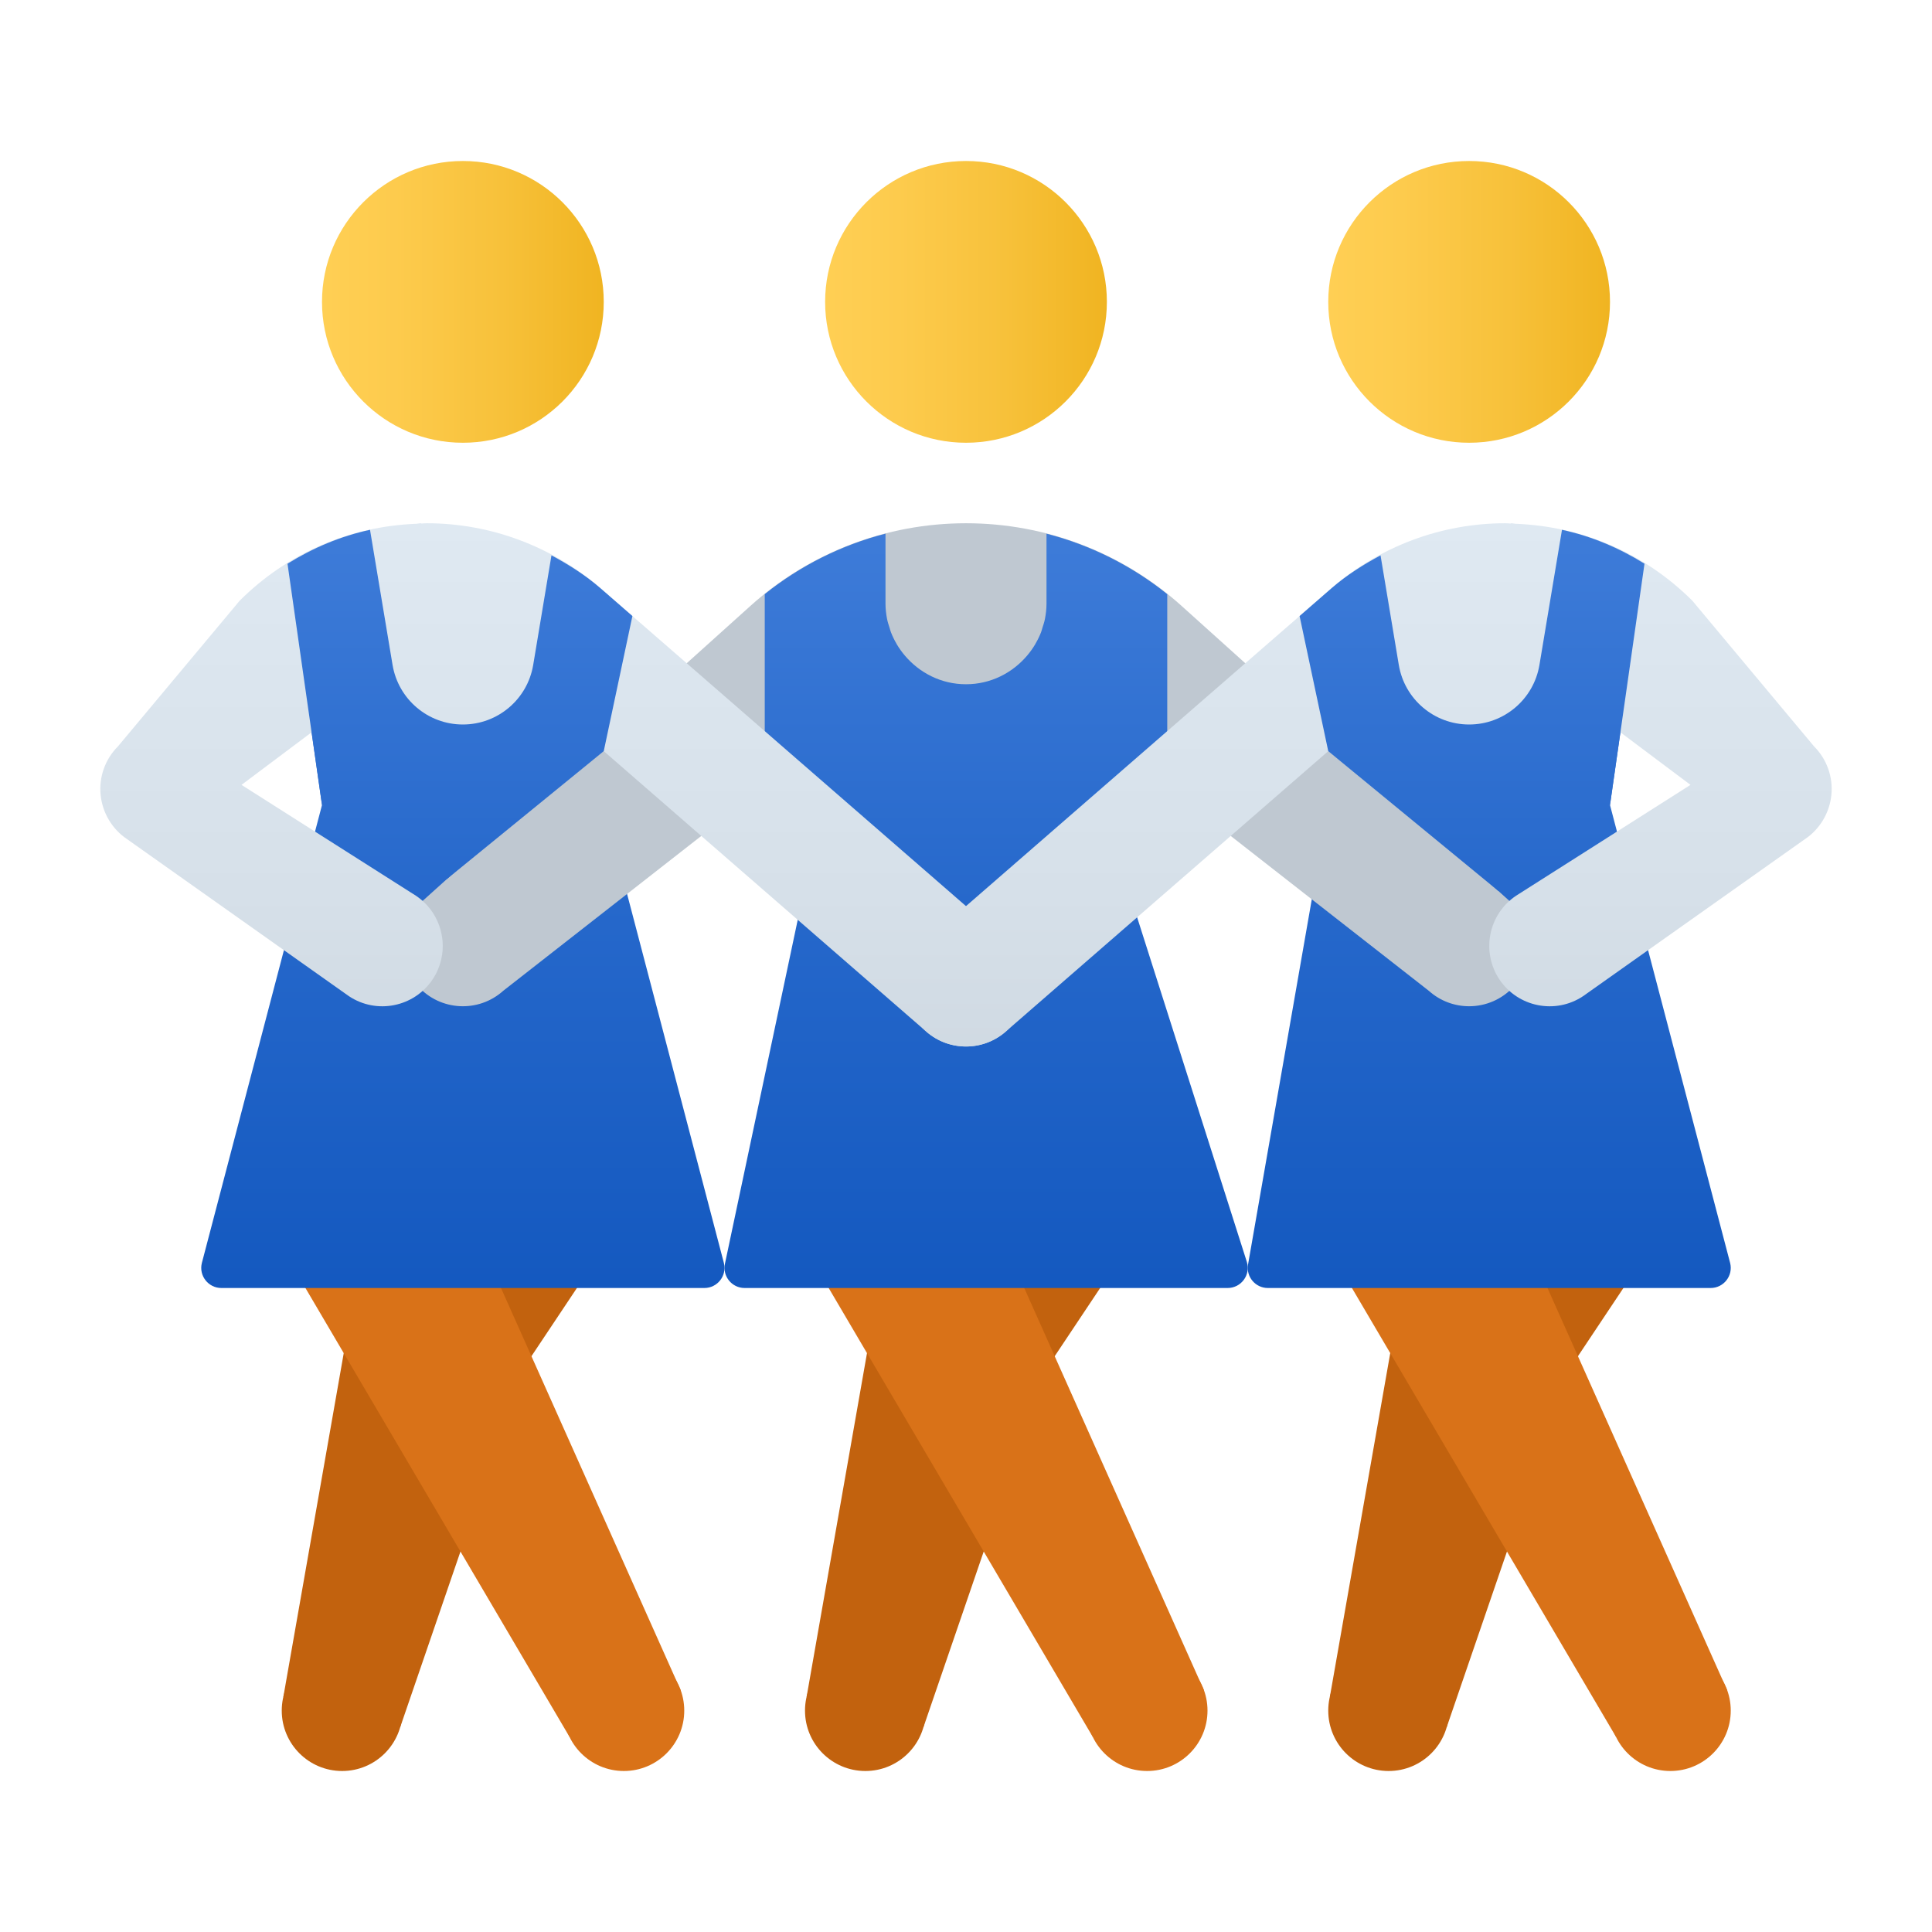 <svg xmlns="http://www.w3.org/2000/svg" viewBox="0 0 48 48"><circle cx="21.5" cy="42.5" r="1.5" fill="#c2620e"/><polygon fill="#c2620e" points="20.04,42.157 22,31 28,31 26,34 22.941,42.917"/><circle cx="34.5" cy="42.5" r="1.5" fill="#c2620e"/><polygon fill="#c2620e" points="33.04,42.157 35,31 41,31 39,34 35.941,42.917"/><circle cx="8.5" cy="42.5" r="1.5" fill="#c2620e"/><polygon fill="#c2620e" points="7.04,42.157 9,31 15,31 13,34 9.941,42.917"/><circle cx="28.5" cy="42.5" r="1.5" fill="#d97218"/><polygon fill="#d97218" points="27.146,43.146 20,31 25,31 29.914,42"/><circle cx="41.5" cy="42.5" r="1.5" fill="#d97218"/><polygon fill="#d97218" points="40.146,43.146 33,31 38,31 42.914,42"/><circle cx="15.5" cy="42.5" r="1.5" fill="#d97218"/><polygon fill="#d97218" points="14.146,43.146 7,31 12,31 16.914,42"/><rect width="4" height="4" x="22" y="14" fill="#bdbdbd"/><linearGradient id="DKhZjI_d1jD6BiIJmzP0Ia" x1="24.5" x2="24.5" y1="11.598" y2="38.923" gradientUnits="userSpaceOnUse"><stop offset=".002" stop-color="#427fdb"/><stop offset=".397" stop-color="#2668cb"/><stop offset=".763" stop-color="#1358bf"/><stop offset="1" stop-color="#0c52bb"/></linearGradient><path fill="url(#DKhZjI_d1jD6BiIJmzP0Ia)" d="M30.979,31.356L28,22h-8l-1.99,9.402C17.948,31.711,18.184,32,18.5,32h12	C30.835,32,31.075,31.677,30.979,31.356z"/><linearGradient id="DKhZjI_d1jD6BiIJmzP0Ib" x1="11.5" x2="11.5" y1="11.598" y2="38.923" gradientUnits="userSpaceOnUse"><stop offset=".002" stop-color="#427fdb"/><stop offset=".397" stop-color="#2668cb"/><stop offset=".763" stop-color="#1358bf"/><stop offset="1" stop-color="#0c52bb"/></linearGradient><path fill="url(#DKhZjI_d1jD6BiIJmzP0Ib)" d="M17.985,31.379L15,20v-4c0.258-1.807-1.633-2-3.459-2h-1.95c-1.347,0-2.293,1.091-2.102,2.424	L8,20L5.015,31.379C4.936,31.694,5.175,32,5.5,32h12C17.825,32,18.064,31.694,17.985,31.379z"/><linearGradient id="DKhZjI_d1jD6BiIJmzP0Ic" x1="8" x2="15" y1="7.5" y2="7.5" gradientUnits="userSpaceOnUse"><stop offset="0" stop-color="#ffcf54"/><stop offset=".261" stop-color="#fdcb4d"/><stop offset=".639" stop-color="#f7c13a"/><stop offset="1" stop-color="#f0b421"/></linearGradient><circle cx="11.5" cy="7.5" r="3.5" fill="url(#DKhZjI_d1jD6BiIJmzP0Ic)"/><linearGradient id="DKhZjI_d1jD6BiIJmzP0Id" x1="20.5" x2="27.5" y1="7.5" y2="7.5" gradientUnits="userSpaceOnUse"><stop offset="0" stop-color="#ffcf54"/><stop offset=".261" stop-color="#fdcb4d"/><stop offset=".639" stop-color="#f7c13a"/><stop offset="1" stop-color="#f0b421"/></linearGradient><circle cx="24" cy="7.5" r="3.5" fill="url(#DKhZjI_d1jD6BiIJmzP0Id)"/><linearGradient id="DKhZjI_d1jD6BiIJmzP0Ie" x1="37" x2="37" y1="11.598" y2="38.923" gradientUnits="userSpaceOnUse"><stop offset=".002" stop-color="#427fdb"/><stop offset=".397" stop-color="#2668cb"/><stop offset=".763" stop-color="#1358bf"/><stop offset="1" stop-color="#0c52bb"/></linearGradient><path fill="url(#DKhZjI_d1jD6BiIJmzP0Ie)" d="M31.007,31.418L33,20v-4c-0.258-1.807,1.633-2,3.459-2H37c2.036,0,3.6,1.803,3.312,3.819	L40,20l2.985,11.379C43.064,31.694,42.825,32,42.5,32h-11C31.191,32,30.956,31.723,31.007,31.418z"/><linearGradient id="DKhZjI_d1jD6BiIJmzP0If" x1="33" x2="40" y1="7.5" y2="7.5" gradientUnits="userSpaceOnUse"><stop offset="0" stop-color="#ffcf54"/><stop offset=".261" stop-color="#fdcb4d"/><stop offset=".639" stop-color="#f7c13a"/><stop offset="1" stop-color="#f0b421"/></linearGradient><circle cx="36.5" cy="7.5" r="3.5" fill="url(#DKhZjI_d1jD6BiIJmzP0If)"/><path fill="#bfc8d1" d="M36.5,25c-0.357,0-0.716-0.127-1.003-0.385l-8.142-6.365c-1.845-1.662-4.866-1.661-6.709-0.001	l-8.142,6.366c-0.616,0.554-1.565,0.504-2.118-0.111c-0.554-0.616-0.504-1.564,0.111-2.119l8.142-7.327	C20.112,13.73,22.016,13,24,13s3.888,0.73,5.362,2.059l8.141,7.326c0.616,0.555,0.666,1.503,0.111,2.119	C37.319,24.832,36.91,25,36.5,25z"/><linearGradient id="DKhZjI_d1jD6BiIJmzP0Ig" x1="24" x2="24" y1="11.598" y2="38.923" gradientUnits="userSpaceOnUse"><stop offset=".002" stop-color="#427fdb"/><stop offset=".397" stop-color="#2668cb"/><stop offset=".763" stop-color="#1358bf"/><stop offset="1" stop-color="#0c52bb"/></linearGradient><path fill="url(#DKhZjI_d1jD6BiIJmzP0Ig)" d="M29,18.769v-4.007c-0.889-0.712-1.91-1.221-3-1.502v0.296V15c0,0.128-0.015,0.253-0.038,0.374	c-0.015,0.077-0.039,0.149-0.063,0.223c-0.012,0.038-0.021,0.077-0.035,0.114c-0.038,0.096-0.083,0.189-0.135,0.277	c-0.004,0.008-0.008,0.015-0.012,0.023c-0.058,0.096-0.122,0.187-0.194,0.272C25.156,16.718,24.614,17,24,17	s-1.156-0.282-1.523-0.717c-0.072-0.085-0.137-0.177-0.195-0.273c-0.004-0.007-0.008-0.014-0.011-0.021	c-0.052-0.089-0.097-0.182-0.135-0.279c-0.014-0.036-0.023-0.075-0.035-0.112c-0.024-0.073-0.048-0.147-0.063-0.224	C22.015,15.253,22,15.128,22,15v-1.445v-0.296c-1.09,0.281-2.111,0.79-3,1.502v4.007L20,22l-0.2,1H21h1h4h2h0.3L28,22L29,18.769z"/><linearGradient id="DKhZjI_d1jD6BiIJmzP0Ih" x1="13.996" x2="13.996" y1="12.918" y2="36.7" gradientUnits="userSpaceOnUse"><stop offset="0" stop-color="#dfe9f2"/><stop offset=".391" stop-color="#d6e0e9"/><stop offset="1" stop-color="#bfc8d1"/></linearGradient><path fill="url(#DKhZjI_d1jD6BiIJmzP0Ih)" d="M25.132,25.484C24.836,25.825,24.419,26,24,26c-0.35,0-0.7-0.121-0.984-0.368L15,18.662L12,21	l-4-1v-2l-2,1.5l4.332,2.753c0.689,0.46,0.875,1.391,0.416,2.08c-0.459,0.688-1.391,0.876-2.08,0.416l-5.507-3.898	C2.787,20.602,2.545,20.197,2.5,19.75s0.114-0.891,0.432-1.208l3.021-3.616c1.182-1.181,2.734-1.849,4.393-1.913	C10.384,13.011,10.42,13,10.459,13l0.007,0.007C10.512,13.006,10.556,13,10.602,13c1.586,0,3.118,0.573,4.314,1.613l10.068,8.755	C25.609,23.912,25.675,24.859,25.132,25.484z"/><linearGradient id="DKhZjI_d1jD6BiIJmzP0Ii" x1="11.428" x2="11.428" y1="11.598" y2="38.923" gradientUnits="userSpaceOnUse"><stop offset=".002" stop-color="#427fdb"/><stop offset=".397" stop-color="#2668cb"/><stop offset=".763" stop-color="#1358bf"/><stop offset="1" stop-color="#0c52bb"/></linearGradient><path fill="url(#DKhZjI_d1jD6BiIJmzP0Ii)" d="M14.917,14.613c-0.373-0.324-0.787-0.585-1.216-0.815l-0.454,2.723	C13.104,17.374,12.366,18,11.5,18l0,0c-0.866,0-1.604-0.626-1.747-1.48l-0.56-3.357c-0.73,0.157-1.417,0.449-2.05,0.842l0.496,3.475	L8,20l3.104,1.838L15,18.662l0.712-3.357L14.917,14.613z"/><linearGradient id="DKhZjI_d1jD6BiIJmzP0Ij" x1="34.004" x2="34.004" y1="12.918" y2="36.7" gradientUnits="userSpaceOnUse"><stop offset="0" stop-color="#dfe9f2"/><stop offset=".391" stop-color="#d6e0e9"/><stop offset="1" stop-color="#bfc8d1"/></linearGradient><path fill="url(#DKhZjI_d1jD6BiIJmzP0Ij)" d="M23.016,23.368l10.068-8.755C34.28,13.573,35.812,13,37.398,13	c0.046,0,0.09,0.006,0.136,0.007L37.541,13c0.039,0,0.075,0.011,0.113,0.013c1.659,0.064,3.211,0.732,4.393,1.913l3.021,3.616	c0.318,0.317,0.477,0.761,0.432,1.208s-0.287,0.852-0.661,1.101l-5.507,3.898c-0.689,0.46-1.621,0.272-2.08-0.416	c-0.459-0.689-0.273-1.62,0.416-2.08L42,19.5L40,18v2l-4,1l-3-2.338l-8.016,6.97C24.7,25.879,24.35,26,24,26	c-0.419,0-0.836-0.175-1.132-0.516C22.325,24.859,22.391,23.912,23.016,23.368z"/><linearGradient id="DKhZjI_d1jD6BiIJmzP0Ik" x1="36.572" x2="36.572" y1="11.598" y2="38.923" gradientUnits="userSpaceOnUse"><stop offset=".002" stop-color="#427fdb"/><stop offset=".397" stop-color="#2668cb"/><stop offset=".763" stop-color="#1358bf"/><stop offset="1" stop-color="#0c52bb"/></linearGradient><path fill="url(#DKhZjI_d1jD6BiIJmzP0Ik)" d="M33.083,14.613c0.373-0.324,0.787-0.585,1.216-0.815l0.454,2.723	C34.896,17.374,35.634,18,36.5,18l0,0c0.866,0,1.604-0.626,1.747-1.48l0.56-3.357c0.73,0.157,1.417,0.449,2.05,0.842l-0.496,3.475	L40,20l-2.77,2.139L33,18.662l-0.712-3.357L33.083,14.613z"/></svg>
